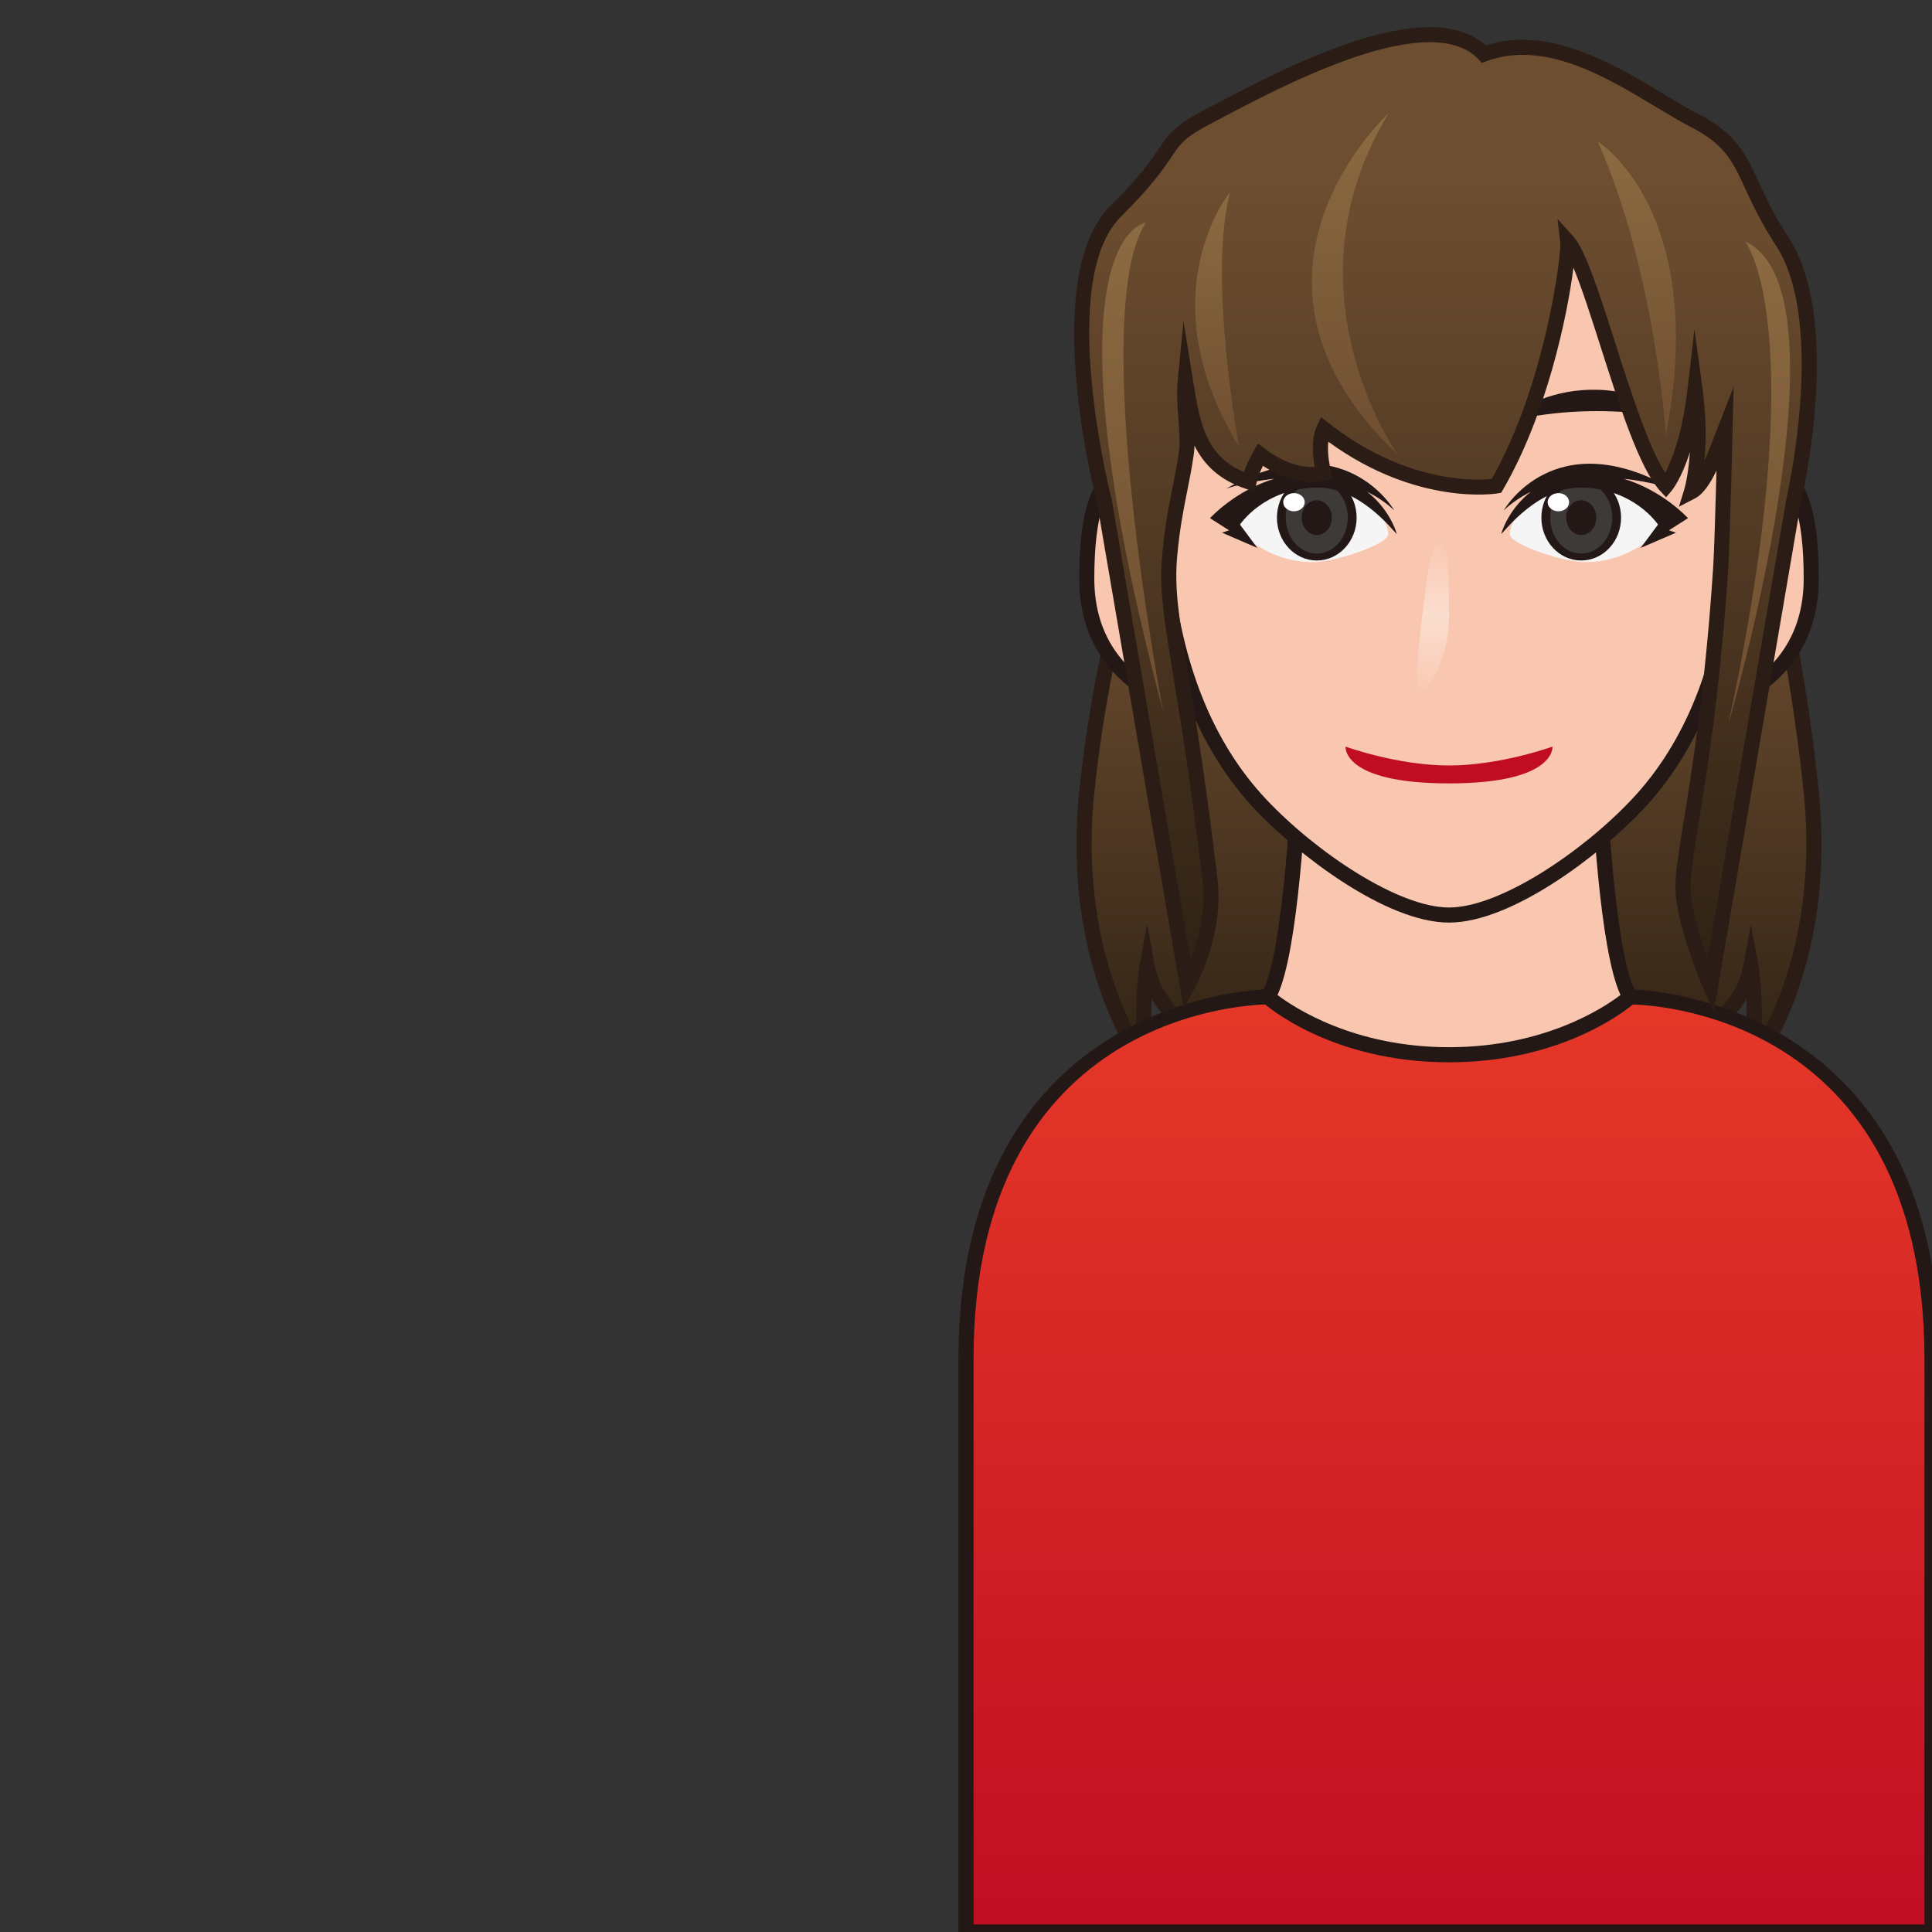 <?xml version="1.0" encoding="utf-8"?>
<!-- Generator: Adobe Illustrator 17.0.0, SVG Export Plug-In . SVG Version: 6.00 Build 0)  -->
<!DOCTYPE svg PUBLIC "-//W3C//DTD SVG 1.1//EN" "http://www.w3.org/Graphics/SVG/1.1/DTD/svg11.dtd">
<svg version="1.1" id="レイヤー_1" xmlns="http://www.w3.org/2000/svg" xmlns:xlink="http://www.w3.org/1999/xlink" x="0px"
	 y="0px" width="64px" height="64px" viewBox="0 0 64 64" style="enable-background:new 0 0 64 64;" xml:space="preserve">
<rect x="0" y="0" width="64" height="64" fill="#333333" stroke="none"/>
<g>
	<g>
		<linearGradient id="SVGID_1_" gradientUnits="userSpaceOnUse" x1="48" y1="15.562" x2="48" y2="36.333">
			<stop  offset="0.15" style="stop-color:#6E4E30"/>
			<stop  offset="0.996" style="stop-color:#2E2114"/>
		</linearGradient>
		<path style="fill:url(#SVGID_1_);" d="M60,26.25c-0.595-5.833-2-10.688-2-10.688H48h-9.607
			c0,0-1.798,4.854-2.393,10.688c-0.595,5.833,2,9.083,2,9.083C37.75,33.375,38,32,38,32
			c0.75,4.115,10,4.333,10,4.333S57.25,36.115,58,32c0,0,0.25,1.333,0,3.333
			C58,35.333,60.595,32.083,60,26.25z"/>
		<path style="fill:#2B1D15;" d="M48,36.583h-0.006c-0.352-0.009-7.908-0.228-9.845-3.487
			c-0.022,0.565-0.014,1.327,0.099,2.206l0.113,0.884l-0.557-0.696
			c-0.108-0.136-2.651-3.397-2.054-9.265c0.592-5.798,2.39-10.7,2.408-10.749
			L38.22,15.312H58.188l0.053,0.181c0.014,0.048,1.418,4.942,2.009,10.731
			c0.598,5.868-1.945,9.129-2.054,9.265l-0.554,0.692l0.11-0.88
			c0.111-0.889,0.121-1.646,0.099-2.207c-1.935,3.261-9.493,3.479-9.845,3.488H48z
			 M38,30.604l0.246,1.351C38.943,35.781,47.725,36.075,48,36.083
			c0.275-0.008,9.057-0.302,9.754-4.128L57.996,30.625l0.25,1.329
			c0.008,0.045,0.171,0.941,0.096,2.36c0.707-1.311,1.813-4.077,1.409-8.039
			c-0.521-5.119-1.685-9.531-1.94-10.463H38.569
			c-0.312,0.892-1.797,5.321-2.32,10.463c-0.404,3.961,0.701,6.727,1.408,8.037
			c-0.073-1.396,0.088-2.311,0.097-2.357L38,30.604z"/>
	</g>
	<g>
		<linearGradient id="SVGID_2_" gradientUnits="userSpaceOnUse" x1="48" y1="33.024" x2="48" y2="64">
			<stop  offset="0" style="stop-color:#E53828"/>
			<stop  offset="1" style="stop-color:#C10D23"/>
		</linearGradient>
		<path style="fill:url(#SVGID_2_);" d="M54,33.024c0,0,10,0,10,12S64,64,64,64H32c0,0,0-6.976,0-18.976s10-12,10-12H54
			z"/>
		<path style="fill:#231815;" d="M64.25,64.25h-32.5V45.023c0-12.11,10.147-12.25,10.25-12.25h12
			c0.103,0,10.25,0.14,10.25,12.25V64.25z M32.25,63.75h31.5V45.023c0-11.602-9.353-11.749-9.75-11.75H42
			c-0.397,0.001-9.75,0.148-9.75,11.75V63.75z"/>
	</g>
	<g>
		<g>
			<path style="fill:#F9C7AF;" d="M52.924,25.024H48h-4.924c0,0-0.242,6.75-1.076,8
				c0,0,2.125,1.917,6,1.917s6-1.917,6-1.917C53.167,31.774,52.924,25.024,52.924,25.024z"/>
			<path style="fill:#231815;" d="M48,35.19c-3.926,0-6.078-1.9-6.167-1.981l-0.161-0.145
				l0.12-0.18c0.651-0.977,0.968-6.013,1.034-7.87l0.009-0.241h10.33
				l0.009,0.241c0.066,1.857,0.383,6.893,1.034,7.87l0.12,0.18l-0.161,0.145
				C54.078,33.29,51.926,35.19,48,35.19z M42.319,32.96
				C42.863,33.373,44.845,34.69,48,34.69c3.165,0,5.139-1.316,5.681-1.73
				c-0.699-1.491-0.944-6.41-0.997-7.687h-9.367
				C43.264,26.551,43.019,31.468,42.319,32.96z"/>
		</g>
		<g>
			<path style="fill:#F9C7AF;" d="M58,15.938c0,0,2-1.612,2,3.225S54,24,54,24L58,15.938z"/>
			<path style="fill:#231815;" d="M54,24.25h-0.403l4.246-8.507
				c0.04-0.032,0.402-0.313,0.861-0.313c1.025,0,1.546,1.256,1.546,3.732
				C60.25,24.192,54.062,24.25,54,24.25z M58.196,16.104l-3.784,7.627
				C55.738,23.636,59.75,23.025,59.75,19.163c0-2.054-0.381-3.232-1.046-3.232
				C58.482,15.93,58.279,16.049,58.196,16.104z"/>
		</g>
		<g>
			<path style="fill:#F9C7AF;" d="M38,15.938c0,0-2-1.612-2,3.225S42,24,42,24L38,15.938z"/>
			<path style="fill:#231815;" d="M42.403,24.25H42c-0.062,0-6.25-0.058-6.25-5.087
				c0-2.477,0.521-3.732,1.546-3.732c0.459,0,0.821,0.281,0.861,0.313l0.066,0.083
				L42.403,24.25z M37.296,15.93c-0.665,0-1.046,1.178-1.046,3.232
				c0,3.862,4.012,4.473,5.338,4.569l-3.784-7.627
				C37.72,16.048,37.517,15.93,37.296,15.93z"/>
		</g>
		<g>
			<path style="fill:#F9C7AF;" d="M48,4c-5.662,0-10.632,1.747-9.437,14.667
				c0.36,3.898,1.708,6.403,3.205,7.99C43.299,28.279,46.101,30.312,48,30.312
				s4.701-2.034,6.232-3.656c1.497-1.586,2.845-4.092,3.205-7.99
				C58.632,5.747,53.662,4,48,4z"/>
			<path style="fill:#231815;" d="M48,30.562c-2.105,0-5.052-2.291-6.414-3.735
				c-1.854-1.964-2.955-4.702-3.272-8.138c-0.562-6.076,0.188-10.152,2.294-12.461
				C42.61,4.032,45.61,3.75,48,3.75s5.39,0.282,7.393,2.479
				c2.105,2.309,2.855,6.385,2.294,12.461c-0.317,3.436-1.419,6.174-3.272,8.138
				C53.052,28.272,50.105,30.562,48,30.562z M48,4.25c-2.429,0-5.163,0.275-7.023,2.315
				c-2.005,2.199-2.713,6.15-2.165,12.078c0.307,3.322,1.362,5.96,3.138,7.841
				C43.609,28.243,46.326,30.062,48,30.062s4.391-1.819,6.051-3.578
				c1.775-1.881,2.831-4.52,3.138-7.841c0.548-5.928-0.16-9.879-2.165-12.078
				C53.163,4.525,50.429,4.25,48,4.25z"/>
		</g>
	</g>
	<g>
		<path style="fill:#C10D23;" d="M44.573,24.732c0,0,1.714,0.625,3.427,0.625s3.427-0.625,3.427-0.625
			s0.134,1.219-3.427,1.219S44.573,24.732,44.573,24.732z"/>
		<g>
			<g>
				<path style="fill:#F5F5F5;" d="M50.013,17.693c0-0.343,0.573-1.765,2.465-1.765
					c1.893,0,2.749,1.391,2.749,1.391s-1.034,1.328-2.749,1.301
					C51.765,18.609,50.013,18.036,50.013,17.693z"/>
				<ellipse style="fill:#231815;" cx="52.38" cy="17.148" rx="1.32" ry="1.419"/>
				<ellipse style="fill:#3E3A39;" cx="52.38" cy="17.148" rx="1.028" ry="1.189"/>
				<ellipse style="fill:#231815;" cx="52.38" cy="17.148" rx="0.499" ry="0.577"/>
				<path style="fill:#231815;" d="M55.917,17.165c0,0-0.826-0.913-2.132-1.306
					c0.921,0.099,1.589,0.326,1.589,0.326c-3.9-2.208-5.561,0.723-5.561,0.723
					c0.276-0.261,0.581-0.46,0.899-0.617c-0.679,0.527-0.941,1.228-0.982,1.402
					c0.203-0.206,1.259-1.558,2.651-1.54c1.756,0.022,2.542,1.225,2.542,1.225
					c-0.024,0.036-0.573,0.772-0.573,0.772l1.169-0.504l-0.233-0.079
					C55.477,17.445,55.69,17.31,55.917,17.165z"/>
				<ellipse style="fill:#FFFFFF;" cx="51.623" cy="16.636" rx="0.356" ry="0.301"/>
			</g>
			<g>
				<path style="fill:#F5F5F5;" d="M45.987,17.693c0-0.343-0.573-1.765-2.465-1.765
					c-1.893,0-2.749,1.391-2.749,1.391s1.034,1.328,2.749,1.301
					C44.235,18.609,45.987,18.036,45.987,17.693z"/>
				<ellipse style="fill:#231815;" cx="43.62" cy="17.148" rx="1.32" ry="1.419"/>
				<ellipse style="fill:#3E3A39;" cx="43.62" cy="17.148" rx="1.028" ry="1.189"/>
				<ellipse style="fill:#231815;" cx="43.62" cy="17.148" rx="0.499" ry="0.577"/>
				<path style="fill:#231815;" d="M40.083,17.165c0,0,0.826-0.913,2.132-1.306
					c-0.921,0.099-1.589,0.326-1.589,0.326c3.9-2.208,5.561,0.723,5.561,0.723
					c-0.276-0.261-0.581-0.46-0.899-0.617c0.679,0.527,0.941,1.228,0.982,1.402
					c-0.203-0.206-1.259-1.558-2.651-1.54c-1.756,0.022-2.542,1.225-2.542,1.225
					c0.024,0.036,0.573,0.772,0.573,0.772l-1.169-0.504l0.233-0.079
					C40.523,17.445,40.31,17.31,40.083,17.165z"/>
				<ellipse style="fill:#FFFFFF;" cx="42.864" cy="16.636" rx="0.356" ry="0.301"/>
			</g>
		</g>
		<g>
			<path style="fill:#231815;" d="M49.697,14.037c0,0,2.563-2.506,6.454-0.043
				C56.151,13.994,52.924,13.124,49.697,14.037z"/>
			<path style="fill:#231815;" d="M46.303,14.037c0,0-2.563-2.506-6.454-0.043
				C39.849,13.994,43.076,13.124,46.303,14.037z"/>
		</g>
		<linearGradient id="SVGID_3_" gradientUnits="userSpaceOnUse" x1="47.472" y1="22.833" x2="47.472" y2="18">
			<stop  offset="0" style="stop-color:#FFFFFF;stop-opacity:0.05"/>
			<stop  offset="0.5" style="stop-color:#FFFFFF;stop-opacity:0.4"/>
			<stop  offset="1" style="stop-color:#FFFFFF;stop-opacity:0.05"/>
		</linearGradient>
		<path style="fill:url(#SVGID_3_);" d="M48,20.417c0,1.335-0.631,2.417-0.914,2.417
			c-0.283,0-0.084-1.499,0.073-2.794C47.306,18.831,47.425,18,47.708,18
			C47.99,18,48,19.082,48,20.417z"/>
	</g>
	<g>
		<g>
			<linearGradient id="SVGID_4_" gradientUnits="userSpaceOnUse" x1="47.884" y1="1.148" x2="47.884" y2="32.667">
				<stop  offset="0.15" style="stop-color:#6E4E30"/>
				<stop  offset="0.996" style="stop-color:#2E2114"/>
			</linearGradient>
			<path style="fill:url(#SVGID_4_);" d="M59.042,8c-1.405-2.16-1.074-3.06-2.89-4
				c-1.816-0.94-4.463-3.137-6.995-2.208c-1.849-1.959-7.254,1.094-9.07,2.034
				C38.27,4.766,39.247,4.728,36.958,7c-2.288,2.272-0.375,9.598-0.375,9.598
				l2.751,16.069c0,0,0.968-1.709,0.748-3.542C39.207,21.811,38.562,20.375,38.75,18.378
				c0.137-1.46,0.355-2.087,0.543-3.316c0.106-0.691-0.113-1.589-0.026-2.477
				C39.5,14.037,39.688,15.417,41.375,15.962c0,0,0.083-0.399,0.375-0.899
				c1.174,0.899,2.106,0.618,2.106,0.618c-0.115-0.403-0.19-1.076,0-1.472
				c3.019,2.364,5.715,1.888,5.715,1.888C51.428,12.91,51.991,8.502,51.934,8
				C52.75,8.906,54,14.812,55.183,16.098c0,0,0.696-0.82,0.968-3.188
				c0.282,2.084-0.12,3.382-0.12,3.382c0.463-0.24,0.833-1.353,1.114-2.072
				c0,0-0.085,3.678-0.145,4.593c-0.406,6.211-1.243,9.312-1.25,10.531
				s0.915,3.323,0.915,3.323l2.751-16.069C59.416,16.598,60.801,10.703,59.042,8z"/>
			<path style="fill:#2B1D15;" d="M56.771,33.53l-0.334-0.763
				C56.397,32.679,55.492,30.6,55.5,29.342c0.003-0.458,0.111-1.13,0.275-2.146
				c0.285-1.768,0.716-4.438,0.976-8.4c0.034-0.539,0.079-2.063,0.11-3.208
				c-0.202,0.423-0.434,0.778-0.715,0.924l-0.529,0.274l0.175-0.57
				c0.003-0.007,0.137-0.456,0.188-1.236c-0.286,0.891-0.587,1.255-0.606,1.278
				l-0.183,0.216L55,16.268c-0.687-0.745-1.343-2.798-1.978-4.784
				c-0.309-0.967-0.625-1.957-0.9-2.617c-0.2,1.597-0.888,4.872-2.335,7.356
				l-0.059,0.1l-0.113,0.02c-0.036,0.008-2.661,0.441-5.613-1.711
				c-0.034,0.306,0.013,0.691,0.095,0.979l0.067,0.237l-0.235,0.071
				c-0.044,0.013-0.968,0.254-2.092-0.488c-0.163,0.335-0.217,0.579-0.217,0.583
				l-0.059,0.271l-0.264-0.084c-0.906-0.293-1.416-0.813-1.728-1.44
				c-0.004,0.117-0.014,0.23-0.03,0.34c-0.071,0.467-0.147,0.848-0.222,1.22
				c-0.121,0.609-0.235,1.184-0.319,2.082c-0.102,1.081,0.051,2.013,0.355,3.868
				c0.249,1.512,0.589,3.583,0.977,6.825c0.228,1.892-0.737,3.622-0.778,3.694
				l-0.346,0.611l-2.869-16.76c-0.075-0.284-1.919-7.471,0.444-9.817
				c1.001-0.994,1.357-1.525,1.618-1.913c0.36-0.537,0.547-0.776,1.57-1.306
				l0.408-0.213c1.655-0.871,4.737-2.492,6.981-2.492
				c0.789,0,1.414,0.204,1.86,0.606c0.389-0.125,0.799-0.188,1.221-0.188
				c1.679,0,3.335,0.995,4.665,1.793c0.415,0.249,0.806,0.484,1.16,0.667
				c1.254,0.649,1.565,1.321,1.996,2.251c0.236,0.511,0.505,1.091,0.989,1.835
				c1.796,2.761,0.465,8.546,0.407,8.792L56.771,33.53z M47.36,1.398
				c-2.12,0-5.246,1.644-6.749,2.434l-0.41,0.215
				C39.25,4.54,39.123,4.73,38.815,5.188c-0.257,0.382-0.646,0.96-1.682,1.989
				c-2.159,2.146-0.327,9.286-0.308,9.358l2.617,15.281
				c0.243-0.645,0.514-1.639,0.392-2.661c-0.387-3.231-0.726-5.296-0.974-6.804
				C38.55,20.453,38.394,19.5,38.501,18.355c0.087-0.923,0.203-1.51,0.327-2.132
				c0.073-0.365,0.147-0.739,0.218-1.198c0.049-0.32,0.021-0.707-0.009-1.117
				c-0.032-0.435-0.064-0.884-0.02-1.346l0.188-1.924l0.322,1.999
				c0.211,1.317,0.395,2.465,1.683,2.999c0.061-0.177,0.163-0.424,0.323-0.699
				l0.143-0.245l0.226,0.172c0.701,0.537,1.299,0.622,1.649,0.607
				c-0.076-0.405-0.111-0.973,0.079-1.37l0.135-0.281l0.245,0.192
				c2.082,1.631,3.995,1.874,4.95,1.874c0.204,0,0.359-0.011,0.455-0.021
				c1.791-3.151,2.312-7.459,2.27-7.836l-0.09-0.776l0.523,0.581
				c0.405,0.45,0.857,1.863,1.38,3.499c0.524,1.64,1.111,3.476,1.664,4.328
				c0.212-0.399,0.565-1.26,0.74-2.778l0.228-1.983l0.269,1.979
				c0.133,0.98,0.118,1.79,0.062,2.382c0.127-0.282,0.244-0.588,0.34-0.839
				l0.627-1.608l-0.033,1.415c-0.004,0.15-0.087,3.694-0.146,4.604
				c-0.26,3.986-0.693,6.671-0.98,8.447C56.114,28.233,56.003,28.925,56,29.345
				c-0.005,0.688,0.312,1.695,0.569,2.399l2.601-15.188
				c0.017-0.073,1.343-5.838-0.338-8.42c-0.503-0.773-0.792-1.396-1.023-1.897
				c-0.418-0.902-0.67-1.446-1.772-2.017c-0.367-0.19-0.766-0.43-1.187-0.683
				c-1.345-0.807-2.868-1.722-4.408-1.722c-0.418,0-0.821,0.07-1.199,0.209
				l-0.154,0.057l-0.113-0.12C48.621,1.588,48.078,1.398,47.36,1.398z"/>
		</g>
		<linearGradient id="SVGID_5_" gradientUnits="userSpaceOnUse" x1="44.88" y1="3.75" x2="44.88" y2="15.062">
			<stop  offset="0" style="stop-color:#8C6B42"/>
			<stop  offset="0.996" style="stop-color:#6E4E30"/>
		</linearGradient>
		<path style="fill:url(#SVGID_5_);" d="M46,3.75c0,0-5.917,5.417,0.303,11.312
			C46.303,15.062,42.427,9.625,46,3.75z"/>
		<linearGradient id="SVGID_6_" gradientUnits="userSpaceOnUse" x1="54.221" y1="4.684" x2="54.221" y2="14.438">
			<stop  offset="0" style="stop-color:#8C6B42"/>
			<stop  offset="0.996" style="stop-color:#6E4E30"/>
		</linearGradient>
		<path style="fill:url(#SVGID_6_);" d="M52.924,4.684c0,0,3.701,2.274,2.259,9.753
			C55.183,14.438,54.848,8.993,52.924,4.684z"/>
		<linearGradient id="SVGID_7_" gradientUnits="userSpaceOnUse" x1="37.524" y1="7.375" x2="37.524" y2="23.59">
			<stop  offset="0" style="stop-color:#8C6B42"/>
			<stop  offset="0.996" style="stop-color:#6E4E30"/>
		</linearGradient>
		<path style="fill:url(#SVGID_7_);" d="M37.958,7.375c0,0-3.612,0.395,0.578,16.215
			C38.536,23.59,36,10.399,37.958,7.375z"/>
		<linearGradient id="SVGID_8_" gradientUnits="userSpaceOnUse" x1="58.274" y1="8" x2="58.274" y2="24">
			<stop  offset="0" style="stop-color:#8C6B42"/>
			<stop  offset="0.996" style="stop-color:#6E4E30"/>
		</linearGradient>
		<path style="fill:url(#SVGID_8_);" d="M57.812,8c0,0,2.276,2.833-0.562,16C57.25,24,61.458,9.667,57.812,8z"/>
		<linearGradient id="SVGID_9_" gradientUnits="userSpaceOnUse" x1="40.317" y1="6.36" x2="40.317" y2="14.792">
			<stop  offset="0" style="stop-color:#8C6B42"/>
			<stop  offset="0.996" style="stop-color:#6E4E30"/>
		</linearGradient>
		<path style="fill:url(#SVGID_9_);" d="M40.75,6.36c0,0-2.792,3.39,0.292,8.432
			C41.042,14.792,40,9.157,40.75,6.36z"/>
	</g>
</g>
<g>
</g>
<g>
</g>
<g>
</g>
<g>
</g>
<g>
</g>
<g>
</g>
</svg>
